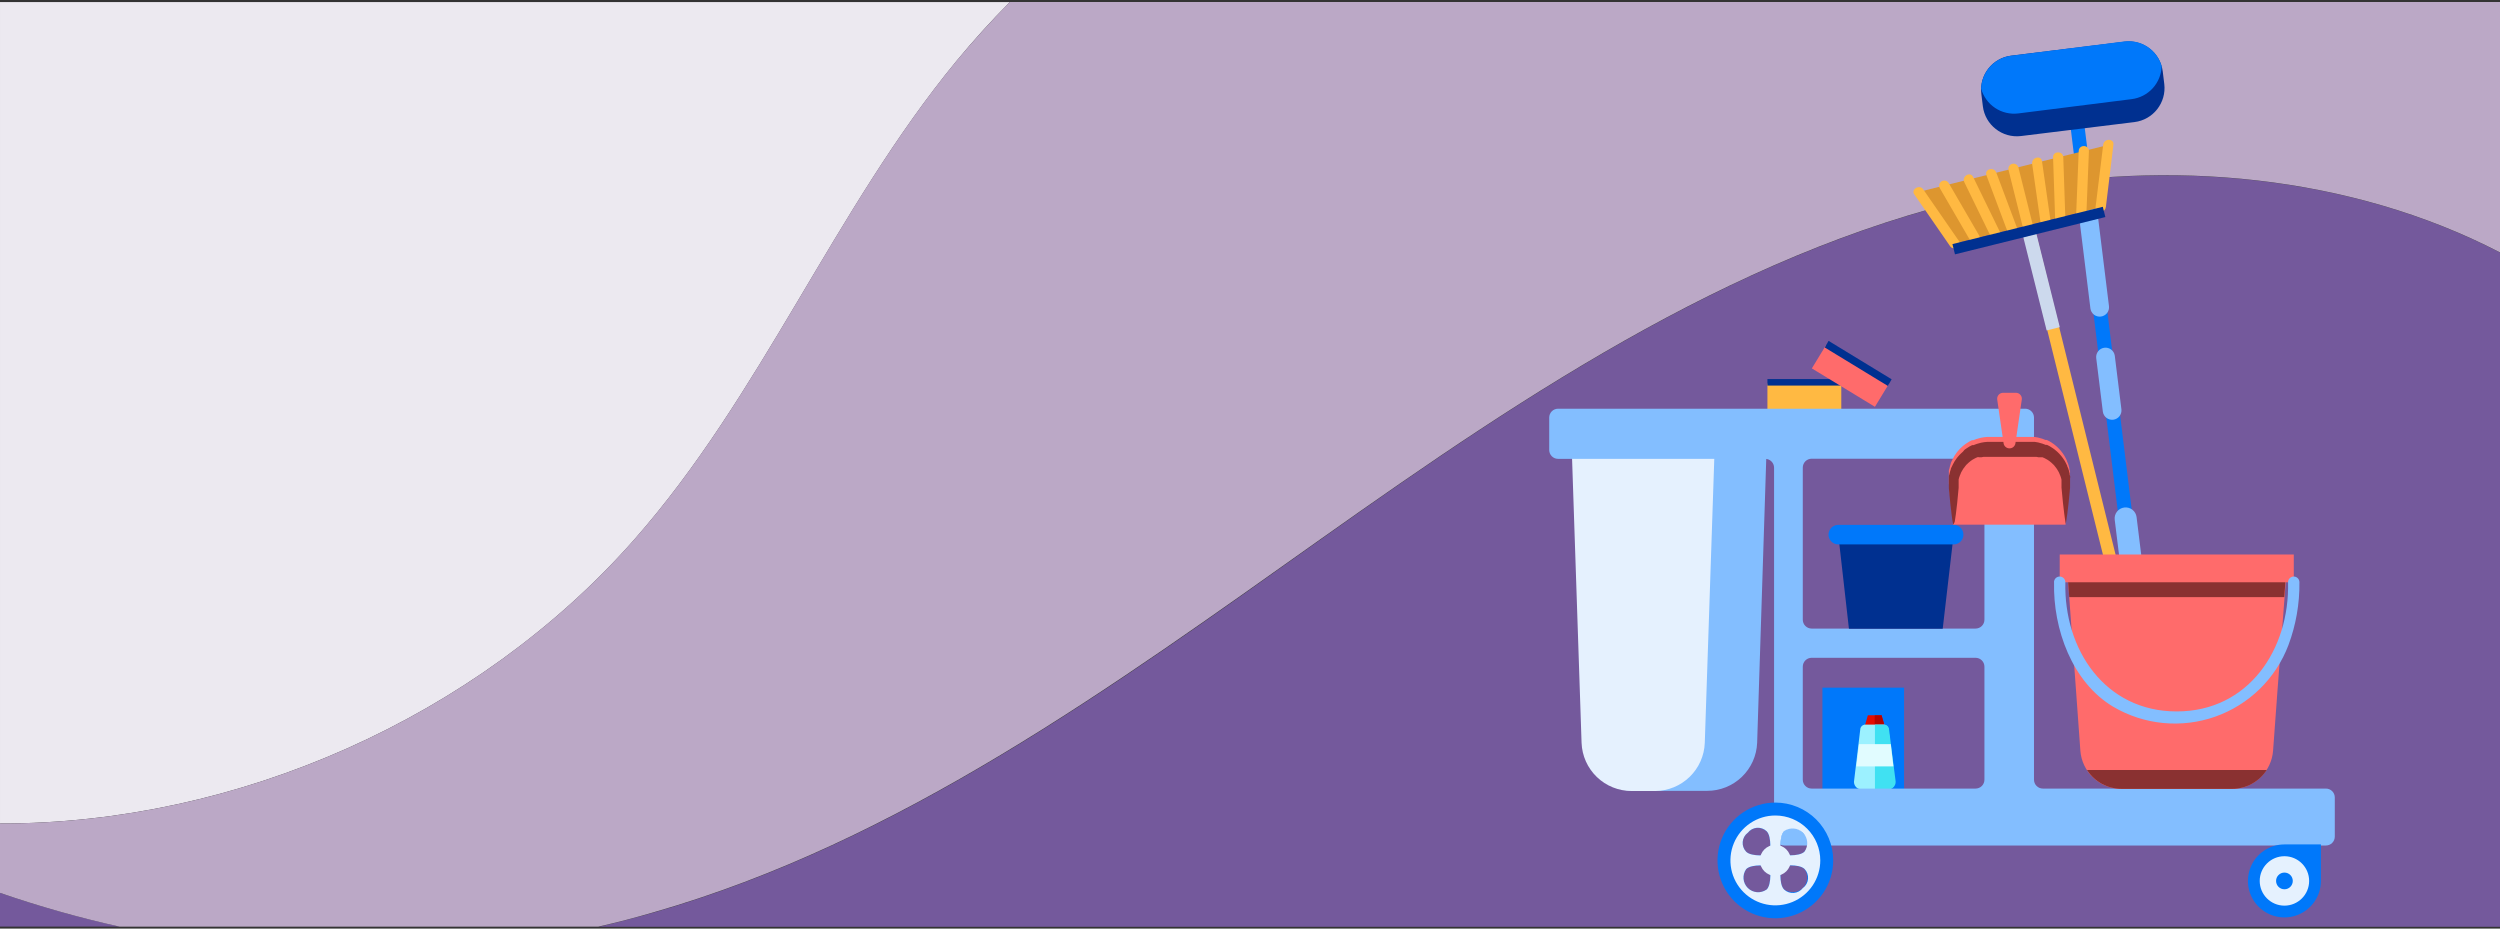 <svg fill="none" height="130" viewBox="0 0 350 130" width="350" xmlns="http://www.w3.org/2000/svg" xmlns:xlink="http://www.w3.org/1999/xlink"><rect x="0" y="0" width="350" height="130" fill="#333333" stroke="none"/><clipPath id="a"><path d="m0 0h350v130h-350z"/></clipPath><g clip-path="url(#a)"><path d="m0 129.72h16.72c-5.658-1.257-11.24-2.833-16.72-4.72z" fill="#74599c"/><path d="m280.13 26.87c-35.13 7.22-65.88 27.84-95.13 48.58s-59 42.42-93.48 52.3c-2.547.727-5.11 1.393-7.69 2h266.17v-94.39c-20.75-10.78-46.58-13.27-69.87-8.49z" fill="#74599c"/><path d="m88.78 75.56c17.83-20.22 28-46.19 45.11-67 2.367-2.873 4.863-5.63 7.49-8.27h-141.38v115c33.17.05 66.85-14.85 88.78-39.73z" fill="#ece9f0"/><path d="m141.37.28c-2.62 2.667-5.117 5.423-7.49 8.27-17.13 20.82-27.28 46.78-45.11 67-21.92 24.89-55.6 39.79-88.77 39.74v9.71c5.48 1.891 11.062 3.47 16.72 4.73h67.06c2.58-.587 5.143-1.253 7.69-2 34.5-9.88 64.19-31.56 93.48-52.3s60-41.36 95.18-48.58c23.29-4.78 49.11-2.29 69.87 8.49v-35.06z" fill="#bba8c6"/><path d="m257.78 53.69h-10.34v3.74h10.34z" fill="#ffb942"/><path d="m257.78 53.07h-10.34v.91h10.34z" fill="#003090"/><path d="m255.597 48.391-1.939 3.186 8.832 5.376 1.94-3.186z" fill="#ff6b6b"/><path d="m264.3 54.03-8.83-5.38.53-.93 8.83 5.38z" fill="#003090"/><path d="m301.85 99.07-2.57-20.91-4.84-39.33-2.79-22.66v-.07c-.071-.222-.217-.411-.413-.537-.197-.125-.43-.178-.661-.15s-.445.137-.605.306-.256.389-.271.621l2.57 20.91 4.84 39.33 2.79 22.66v.07c.071.222.217.411.413.537.197.125.43.178.661.15.231-.028.445-.137.605-.306s.256-.389.271-.621z" fill="#0078fa"/><path d="m295.26 42.88-1.85-15c-.048-.34-.227-.648-.5-.857-.272-.209-.616-.303-.957-.261s-.652.216-.866.485-.313.611-.277.953l1.85 15c.048.34.227.648.5.857.272.209.616.303.957.261s.652-.216.866-.485.313-.611.277-.953z" fill="#83beff"/><path d="m297 57.32-.93-7.52c-.048-.34-.227-.648-.5-.857-.272-.209-.616-.303-.957-.261s-.652.216-.866.485-.313.611-.277.953l.93 7.52c.048.34.227.648.5.857.272.209.616.303.957.261s.652-.216.866-.485.313-.611.277-.953z" fill="#83beff"/><path d="m302.4 99-3.28-26.61c-.05-.406-.26-.775-.582-1.026-.323-.251-.732-.364-1.138-.314s-.775.26-1.026.583c-.252.323-.364.732-.314 1.137l3.28 26.61c.05.406.26.775.582 1.026.323.252.732.364 1.138.314s.775-.26 1.026-.582c.252-.323.364-.732.314-1.138z" fill="#83beff"/><path d="m297.433 5.836-15.87 1.954c-2.631.324-4.501 2.72-4.177 5.351l.212 1.727c.324 2.631 2.72 4.501 5.351 4.177l15.87-1.954c2.631-.324 4.502-2.72 4.178-5.351l-.213-1.727c-.324-2.631-2.72-4.501-5.351-4.177z" fill="#003090"/><path d="m281.56 7.8c-1.137.141-2.186.684-2.956 1.532-.771.848-1.212 1.943-1.244 3.088.31 1.103 1.004 2.059 1.958 2.694.955.635 2.105.907 3.242.766l15.87-2c1.137-.141 2.186-.684 2.956-1.532.771-.848 1.212-1.943 1.244-3.088-.31-1.103-1.004-2.059-1.958-2.694-.955-.635-2.105-.907-3.242-.766z" fill="#0078fa"/><path d="m294.1 29.02-20.47 5.08-5.02-7.23 26.55-6.58z" fill="#dd962f"/><g fill="#ffb942"><path d="m277.1 33-4.31-7.42c-.104-.146-.259-.248-.434-.286-.176-.038-.359-.009-.514.081s-.271.235-.325.406c-.054.171-.042.356.033.519l4.31 7.42c.104.146.259.248.434.286.176.038.359.009.514-.081s.271-.235.325-.406c.054-.171.042-.356-.033-.519z"/><path d="m292.09 30.08.36-8.94c0-.92-1.4-.92-1.43 0l-.36 8.94c0 .92 1.4.92 1.43 0z"/><path d="m282.58 32.43-3.1-8.27c-.32-.86-1.71-.49-1.38.38l3.1 8.27c.32.86 1.71.49 1.38-.38z"/><path d="m287.14 31.37-1.26-8.8c-.13-.91-1.51-.52-1.38.38l1.26 8.8c.13.91 1.51.52 1.38-.38z"/><path d="m284.816 31.824-1.669.414 13.59 54.79 1.669-.414z"/></g><path d="m288.37 45.8-1.84.46-3.48-13.9 1.84-.45z" fill="#ccd9ed"/><path d="m284.56 31.37-2-8c-.065-.165-.189-.3-.348-.379s-.341-.097-.512-.05c-.171.047-.319.155-.415.305-.096.149-.133.328-.105.503l2 8c.065.165.189.3.348.379.159.079.341.097.512.05.171-.047.319-.156.415-.305.096-.149.133-.328.105-.503z" fill="#ffb942"/><path d="m274.25 33.74-5-7.23c-.52-.75-1.77 0-1.24.72l5 7.23c.52.75 1.77 0 1.24-.72z" fill="#ffb942"/><path d="m294.82 29 1.06-8.74c.11-.91-1.32-.91-1.43 0l-1.07 8.74c-.11.91 1.32.91 1.43 0z" fill="#ffb942"/><path d="m280.14 32.78-3.9-8c-.4-.83-1.64-.1-1.24.72l3.9 8c.4.83 1.64.1 1.24-.72z" fill="#ffb942"/><path d="m289.16 30.93-.3-8.9c0-.92-1.47-.93-1.43 0l.3 8.9c0 .92 1.47.93 1.43 0z" fill="#ffb942"/><path d="m294.393 28.951-21.052 5.222.356 1.436 21.052-5.221z" fill="#003090"/><path d="m239 110.72h-10.21c-1.812.001-3.555-.7-4.86-1.957-1.306-1.258-2.073-2.972-2.14-4.783l-1.48-44.27h27.11l-1.42 44.29c-.072 1.808-.842 3.517-2.147 4.77s-3.044 1.951-4.853 1.95z" fill="#83beff"/><path d="m238.67 104 1.48-44.27h-20.21l1.48 44.27c.067 1.811.834 3.525 2.14 4.783 1.305 1.257 3.048 1.958 4.86 1.957h3.33c1.798-.019 3.52-.73 4.809-1.985 1.288-1.255 2.044-2.958 2.111-4.755z" fill="#e5f1fe"/><path d="m266.57 96.27h-11.43v15.09h11.43z" fill="#0078fa"/><path d="m263.91 101.84h-2.9l.49-1.7h1.92z" fill="#e50b00"/><path d="m262.46 101.84h1.45l-.49-1.7h-.96z" fill="#b70400"/><path d="m264.33 110.52h-3.75c-.155-.005-.306-.045-.444-.115s-.259-.17-.355-.292c-.095-.122-.162-.263-.197-.414s-.036-.308-.004-.459l.87-7.24c.042-.169.142-.318.283-.42.141-.103.313-.152.487-.14h2.38c.174-.012.346.037.487.14.141.102.241.251.283.42l.87 7.24c.032.144.033.294.003.439-.029.145-.089.282-.174.403-.086.12-.196.221-.323.297-.128.075-.269.123-.416.141z" fill="#9cf1ff"/><path d="m264.45 102c-.042-.169-.142-.318-.283-.42-.141-.103-.313-.152-.487-.14h-1.19v9.08h1.88c.155-.005.306-.045.444-.115s.259-.17.355-.292c.095-.122.162-.263.197-.414s.036-.308.004-.459z" fill="#40e1f2"/><path d="m259.89 107.3h5.19l-.37-3.12h-4.45z" fill="#e1fcff"/><path d="m325.61 110.4h-39.61c-.329 0-.644-.131-.877-.363-.232-.233-.363-.548-.363-.877v-50.7c0-.329-.131-.644-.363-.877-.233-.233-.548-.363-.877-.363h-65.39c-.329 0-.644.131-.877.363-.232.233-.363.548-.363.877v4.54c0 .329.131.644.363.877.233.233.548.363.877.363h29c.329 0 .644.131.877.363.232.233.363.548.363.877v49.23h.19v2.42c0 .329.131.644.363.877.233.232.548.363.877.363h75.83c.329 0 .644-.131.877-.363.232-.233.363-.548.363-.877v-5.47c.003-.166-.028-.331-.09-.485-.063-.154-.155-.294-.273-.412s-.258-.21-.412-.273c-.154-.062-.319-.093-.485-.09zm-47.79-1.24c0 .329-.131.644-.363.877-.233.232-.548.363-.877.363h-22.95c-.329 0-.644-.131-.877-.363-.232-.233-.363-.548-.363-.877v-15.83c0-.329.131-.644.363-.877.233-.233.548-.363.877-.363h22.95c.329 0 .644.131.877.363.232.233.363.548.363.877zm0-22.39c-.003.327-.134.64-.367.87-.232.23-.546.36-.873.36h-22.95c-.329 0-.644-.131-.877-.363-.232-.233-.363-.548-.363-.877v-21.3c0-.329.131-.644.363-.877.233-.233.548-.363.877-.363h22.95c.329 0 .644.131.877.363.232.233.363.548.363.877z" fill="#83beff"/><path d="m319.8 118.22c-1.009.004-1.994.307-2.831.87-.838.563-1.49 1.361-1.874 2.294s-.484 1.958-.286 2.948c.198.989.684 1.898 1.398 2.611.713.714 1.622 1.2 2.611 1.398.99.198 2.015.098 2.948-.286s1.731-1.036 2.294-1.874c.563-.837.866-1.822.87-2.831v-5.13z" fill="#0078fa"/><path d="m319.82 126.79c1.911 0 3.46-1.549 3.46-3.46s-1.549-3.46-3.46-3.46-3.46 1.549-3.46 3.46 1.549 3.46 3.46 3.46z" fill="#e5f1fe"/><path d="m271.98 88.02h-13.13l-1.49-13.16h16.15z" fill="#003090"/><path d="m320.2 78.11-.2 3.41-1.2 15.79-.07 1-.5 6.78c-.106 1.455-.759 2.815-1.828 3.808-1.069.992-2.473 1.543-3.932 1.542h-15.47c-1.457-.001-2.859-.553-3.926-1.546-1.066-.992-1.718-2.351-1.824-3.804l-.48-6.64-.08-1.13-1.15-15.8-.13-1.72-.12-1.69z" fill="#ff6b6b"/><path d="m288.36 77.63v3.89h7.46 17.85 7.46v-3.89z" fill="#ff6b6b"/><path d="m317.34 107.8h-25.16c.523.81 1.241 1.477 2.089 1.938.847.461 1.796.702 2.761.702h15.46c.965 0 1.914-.241 2.761-.702.848-.461 1.566-1.128 2.089-1.938z" fill="#8a3131"/><path d="m287.57 81.52c-.16 6.51 2.52 14 8.29 17.43 2.134 1.256 4.516 2.03 6.98 2.269s4.951-.063 7.286-.884c2.335-.822 4.463-2.144 6.234-3.874 1.771-1.73 3.143-3.825 4.02-6.141 1.053-2.816 1.575-5.803 1.54-8.81 0-.211-.084-.413-.233-.562-.149-.149-.351-.233-.562-.233s-.413.084-.562.233c-.149.149-.233.351-.233.562.23 9.41-5.54 18.09-15.59 18.09s-15.82-8.68-15.59-18.09c0-.211-.084-.413-.233-.562-.149-.149-.351-.233-.562-.233s-.413.084-.562.233c-.149.149-.233.351-.233.562z" fill="#83beff"/><path d="m257.36 76.22h16.15c.363 0 .712-.144.969-.401.257-.257.401-.605.401-.969 0-.363-.144-.712-.401-.969-.257-.257-.606-.401-.969-.401h-16.15c-.363 0-.712.144-.969.401-.257.257-.401.605-.401.969 0 .363.144.712.401.969.257.257.606.401.969.401z" fill="#0078fa"/><path d="m289.18 73.45v-5.62c0-1.342-.533-2.629-1.482-3.578-.949-.949-2.236-1.482-3.578-1.482h-5.62c-1.342 0-2.629.533-3.578 1.482-.949.949-1.482 2.236-1.482 3.578v5.62z" fill="#ff6b6b"/><path d="m273.44 72.74s0-.13-.06-.37-.09-.59-.15-1c-.12-.9-.26-2.17-.39-3.71v-.29-.2c0-.07 0 0 0 0v-.47c0-.05 0-.1 0-.16v-.18c0-.12 0-.25 0-.38s0-.24.07-.36c.051-.244.118-.485.2-.72 0-.12.09-.24.14-.36.049-.12.106-.237.17-.35l.19-.35.22-.33.12-.17.13-.16c.09-.1.17-.21.27-.31l.3-.29.16-.14.16-.13.17-.13.18-.12.36-.23.39-.2h.1.1l.2-.08.21-.08.21-.06.43-.12c.293-.062.591-.102.89-.12h.81 5.68.12l.48.08.43.12.21.06.21.08.2.08h.1.1l.39.2.36.23.18.12.17.13c.438.34.822.745 1.14 1.2l.22.33.19.35c.064.113.121.23.17.35 0 .12.1.24.14.36.082.235.149.476.2.72 0 .12 0 .24.07.36s0 .24 0 .36v.17.17.36.31.29c-.06.77-.13 1.47-.2 2.09s-.13 1.17-.19 1.61-.11.8-.15 1-.06.37-.06.37 0-.13-.06-.37-.09-.59-.15-1-.12-1-.19-1.61-.13-1.33-.2-2.09v-.29c0-.09 0-.2 0-.29v-.26s0-.09 0-.13v-.13l-.06-.26-.22-.24c-.059-.174-.129-.345-.21-.51-.169-.339-.381-.655-.63-.94l-.09-.11-.11-.1c-.07-.07-.13-.14-.21-.2l-.23-.19-.12-.09-.12-.08-.12-.08-.13-.07-.26-.14-.27-.12h-.07-.07-.14-.14-.15l-.29-.06h-.26-.35-3-2.33c-.25 0-.53 0-.71 0-.1-.007-.2-.007-.3 0h-.3l-.29.06h-.15-.14-.14-.07-.07l-.27.12-.26.14-.13.07-.12.08-.12.08-.12.09-.23.19c-.08.06-.14.14-.21.2l-.11.1-.09.11c-.249.286-.46.601-.63.94-.081.165-.151.336-.21.51l-.09.26-.06.24v.12.15.3.07.2.29c-.13 1.53-.27 2.81-.39 3.71-.06.45-.11.8-.15 1s-.2.4-.2.4z" fill="#ff6b6b"/><path d="m273.44 73.45s0-.13-.06-.37-.09-.59-.15-1c-.12-.9-.26-2.17-.39-3.71v-.29-.2c0-.07 0 0 0 0v-.38c0-.05 0-.1 0-.16v-.18c0-.12 0-.25 0-.38s0-.24.07-.36c.051-.244.118-.485.2-.72 0-.12.09-.24.14-.36.049-.12.106-.237.17-.35l.19-.35.22-.33.12-.17.13-.16c.09-.1.17-.21.27-.31l.3-.29.16-.14.19-.24.17-.13.18-.12.36-.23.39-.2h.1.1l.2-.08.21-.08.21-.06.43-.12c.293-.062.591-.102.89-.12h.81 5.68.12l.48.08.43.12.21.06.21.08.2.08h.1.1l.39.2.36.23.18.12.17.13c.438.34.822.745 1.14 1.2l.22.33.19.35c.064.113.121.23.17.35 0 .12.1.24.14.36.082.235.149.476.2.72 0 .12 0 .24.07.36s0 .24 0 .36v.17.17.34.31.29c-.06.77-.13 1.47-.2 2.09s-.13 1.17-.19 1.61-.11.8-.15 1-.06.37-.06.37 0-.13-.06-.37-.09-.59-.15-1-.12-1-.19-1.61-.13-1.33-.2-2.09v-.29c0-.09 0-.2 0-.29v-.26s0-.09 0-.13v-.13l-.06-.26-.09-.26c-.059-.174-.129-.345-.21-.51-.169-.339-.381-.655-.63-.94l-.09-.11-.11-.1c-.07-.07-.13-.14-.21-.2l-.23-.19-.12-.09-.12-.08-.12-.08-.13-.07-.26-.14-.27-.12h-.07-.07-.14-.14-.15l-.29-.06h-.26-.35-3-2.49c-.25 0-.53 0-.71 0-.1-.007-.2-.007-.3 0h-.3l-.29.06h-.15-.14l-.11-.02h-.07-.07l-.27.12-.26.14-.13.07-.12.08-.12.08-.12.09-.23.19c-.08.06-.14.14-.21.2l-.11.1-.09.11c-.249.286-.46.601-.63.94-.081.165-.151.336-.21.51l-.09.26-.06.24v.12.15.3.07.23.29c-.13 1.53-.27 2.81-.39 3.71-.06.45-.11.8-.15 1s-.23.45-.23.45z" fill="#8a3131"/><path d="m281.32 62.77c-.199-0-.391-.072-.542-.203-.151-.13-.249-.31-.278-.507l-.89-6.12c-.017-.118-.009-.238.024-.352.034-.114.091-.22.169-.31.078-.09.174-.163.282-.212s.226-.075.345-.076h1.8c.119 0.0.237.026.345.076s.204.122.282.212c.078.09.135.196.169.31.033.114.041.234.024.352l-.89 6.12c-.029.201-.131.383-.286.514-.154.131-.351.201-.554.196z" fill="#ff6b6b"/><path d="m319.8 83.6.15-2.08h-30.41l.15 2.08z" fill="#8a3131"/><path d="m319.82 124.5c.646 0 1.17-.524 1.17-1.17s-.524-1.17-1.17-1.17-1.17.524-1.17 1.17.524 1.17 1.17 1.17z" fill="#0078fa"/><path d="m248.55 112.36c-1.602 0-3.168.475-4.5 1.365s-2.37 2.155-2.983 3.635-.774 3.109-.461 4.68c.312 1.571 1.084 3.015 2.216 4.148 1.133 1.132 2.577 1.904 4.148 2.216 1.571.313 3.2.152 4.68-.461s2.745-1.651 3.635-2.983 1.365-2.898 1.365-4.5c0-1.064-.21-2.117-.617-3.1-.407-.982-1.003-1.875-1.755-2.628-.753-.752-1.646-1.348-2.628-1.755-.983-.408-2.036-.617-3.1-.617zm1.22 12.18c-.79-.79-.44-3.31-.44-3.31s2.51-.35 3.31.44c.282.395.416.877.376 1.361s-.251.938-.594 1.281-.797.554-1.281.594-.966-.094-1.361-.376zm2.64-7.94c.199.151.364.342.485.561.12.219.193.461.214.71s-.011.5-.094.735c-.082.236-.214.452-.385.634-.79.79-3.31.44-3.31.44s-.35-2.51.44-3.31c.182-.173.398-.306.635-.389.237-.084.489-.116.739-.095.251.02.494.094.714.215.219.122.411.288.562.489zm-5.08 7.94c-.395.282-.877.416-1.361.376s-.938-.251-1.281-.594-.554-.797-.594-1.281.094-.966.376-1.361c.79-.79 3.31-.44 3.31-.44s.34 2.51-.45 3.3zm-2.64-7.94c.151-.199.342-.364.561-.485.219-.12.461-.193.71-.214s.5.011.735.094c.236.082.452.214.634.385.79.79.44 3.31.44 3.31s-2.52.35-3.31-.44c-.175-.182-.309-.399-.393-.637-.085-.238-.118-.491-.097-.743.021-.251.095-.495.217-.716.123-.221.291-.413.493-.564z" fill="#0078fa"/><path d="m248.55 114.17c-1.244 0-2.46.369-3.495 1.06-1.034.691-1.84 1.674-2.316 2.823s-.601 2.414-.358 3.634.842 2.341 1.721 3.221c.88.879 2.001 1.478 3.221 1.721s2.485.118 3.634-.358 2.132-1.282 2.823-2.316c.691-1.035 1.06-2.251 1.06-3.495 0-1.668-.663-3.268-1.842-4.448-1.18-1.179-2.78-1.842-4.448-1.842zm-3.86 2.42c.151-.199.342-.364.561-.485.219-.12.461-.193.71-.214s.5.011.735.094c.236.082.452.214.634.385.79.79.44 3.31.44 3.31s-2.52.35-3.31-.44c-.173-.182-.306-.398-.389-.635-.084-.237-.116-.489-.095-.739.02-.251.094-.494.215-.714.122-.219.288-.411.489-.562zm2.64 7.94c-.395.282-.877.416-1.361.376s-.938-.251-1.281-.594-.554-.797-.594-1.281.094-.966.376-1.361c.79-.79 3.31-.44 3.31-.44s.34 2.52-.45 3.31zm2.44-8.16c.395-.282.877-.416 1.361-.376s.938.251 1.281.594.554.797.594 1.281-.094.966-.376 1.361c-.79.79-3.31.44-3.31.44s-.32-2.51.45-3.3zm2.64 7.94c-.151.199-.342.364-.561.485-.219.12-.461.193-.71.214s-.5-.011-.735-.094c-.236-.082-.452-.214-.634-.385-.79-.79-.44-3.31-.44-3.31s2.51-.35 3.31.44c.174.183.308.4.391.639.084.238.116.491.094.743-.021.251-.096.496-.22.716-.123.22-.292.412-.495.562z" fill="#e5f1fe"/><path d="m248.55 122.62c1.198 0 2.17-.972 2.17-2.17s-.972-2.17-2.17-2.17-2.17.972-2.17 2.17.972 2.17 2.17 2.17z" fill="#e5f1fe"/></g></svg>